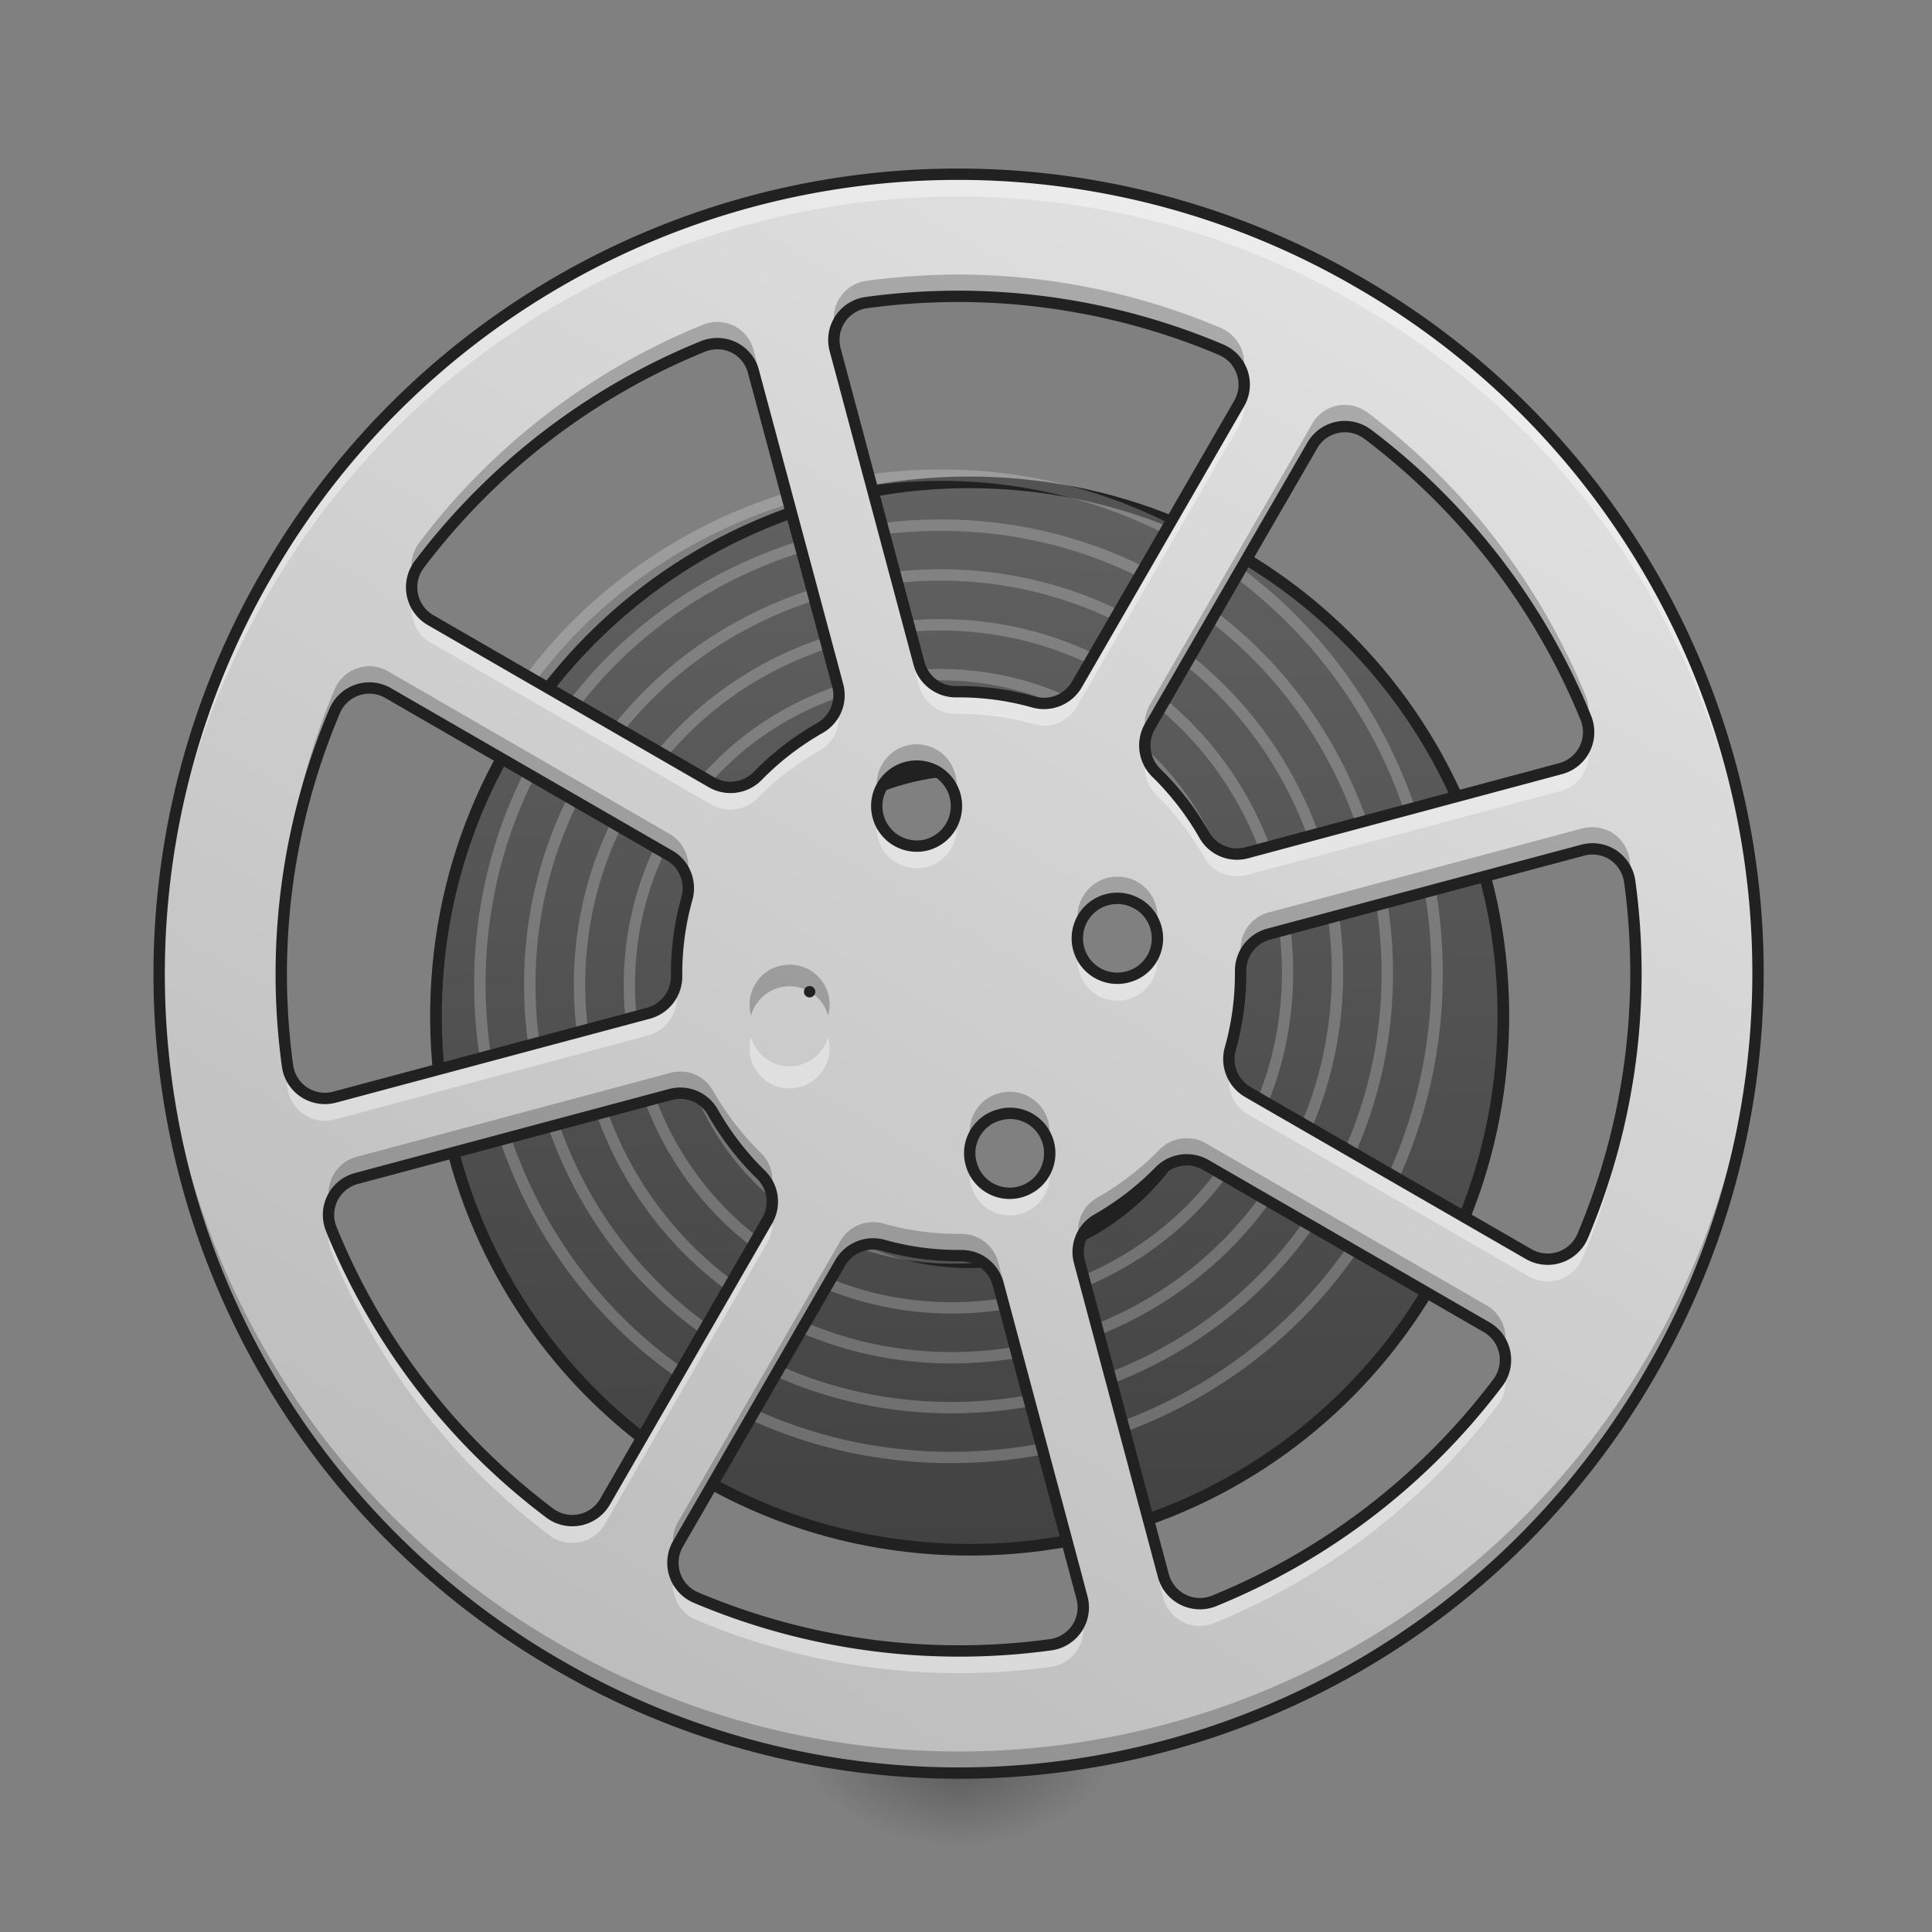 <svg xmlns="http://www.w3.org/2000/svg" width="32pt" height="32pt" viewBox="0 0 32 32"><rect x="0" y="0" width="32" height="32" fill="#808080" stroke="none"/><defs><radialGradient id="a" gradientUnits="userSpaceOnUse" cx="450.909" cy="189.579" fx="450.909" fy="189.579" r="21.167" gradientTransform="matrix(0 -.078 -.141 0 42.208 64.918)"><stop offset="0" stop-opacity=".314"/><stop offset=".222" stop-opacity=".275"/><stop offset="1" stop-opacity="0"/></radialGradient><radialGradient id="b" gradientUnits="userSpaceOnUse" cx="450.909" cy="189.579" fx="450.909" fy="189.579" r="21.167" gradientTransform="matrix(0 .078 .141 0 -10.455 -6.204)"><stop offset="0" stop-opacity=".314"/><stop offset=".222" stop-opacity=".275"/><stop offset="1" stop-opacity="0"/></radialGradient><radialGradient id="c" gradientUnits="userSpaceOnUse" cx="450.909" cy="189.579" fx="450.909" fy="189.579" r="21.167" gradientTransform="matrix(0 -.078 .141 0 -10.455 64.918)"><stop offset="0" stop-opacity=".314"/><stop offset=".222" stop-opacity=".275"/><stop offset="1" stop-opacity="0"/></radialGradient><radialGradient id="d" gradientUnits="userSpaceOnUse" cx="450.909" cy="189.579" fx="450.909" fy="189.579" r="21.167" gradientTransform="matrix(0 .078 -.141 0 42.208 -6.204)"><stop offset="0" stop-opacity=".314"/><stop offset=".222" stop-opacity=".275"/><stop offset="1" stop-opacity="0"/></radialGradient><linearGradient id="e" gradientUnits="userSpaceOnUse" x1="254" y1="180.583" x2="254" y2="-94.583" gradientTransform="matrix(3.78 0 0 3.78 0 812.598)"><stop offset="0" stop-color="#424242"/><stop offset="1" stop-color="#616161"/></linearGradient><linearGradient id="f" gradientUnits="userSpaceOnUse" x1="254" y1="254.667" x2="254" y2="-168.667" gradientTransform="scale(.062) rotate(30 -147.195 150.5)"><stop offset="0" stop-color="#bdbdbd"/><stop offset="1" stop-color="#e0e0e0"/></linearGradient></defs><path d="M15.875 29.355h2.648v-1.32h-2.648zm0 0" fill="url(#a)"/><path d="M15.875 29.355H13.23v1.325h2.645zm0 0" fill="url(#b)"/><path d="M15.875 29.355H13.23v-1.32h2.645zm0 0" fill="url(#c)"/><path d="M15.875 29.355h2.648v1.325h-2.648zm0 0" fill="url(#d)"/><path d="M959.908 455.153c-287.925 0-519.871 231.947-519.871 519.872 0 288.162 231.946 520.108 519.871 520.108 288.162 0 520.108-231.946 520.108-520.108 0-287.925-231.946-519.872-520.108-519.872zm0 279.895c132.98 0 239.977 106.998 239.977 239.977 0 132.98-106.997 239.977-239.977 239.977-132.98 0-239.977-106.998-239.977-239.977 0-132.98 106.998-239.977 239.977-239.977zm0 0" transform="rotate(.891) scale(.017)" fill="url(#e)" stroke-width="11.339" stroke-linecap="round" stroke-linejoin="round" stroke="#212121"/><path d="M15.559 7.777a8.667 8.667 0 0 0-5.825 2.27 8.176 8.176 0 0 0-1.48 1.812l.16.098c.11-.18.223-.355.348-.527 2.625-3.668 7.89-4.594 11.57-1.957 3.578 2.562 4.477 7.695 1.906 11.285-2.496 3.484-7.5 4.36-10.996 1.851-3.39-2.433-4.242-7.304-1.8-10.707 2.367-3.297 7.109-4.125 10.417-1.746 3.207 2.305 4.012 6.914 1.696 10.13-2.239 3.112-6.715 3.894-9.84 1.644-3.02-2.176-3.777-6.524-1.59-9.555 2.11-2.926 6.324-3.66 9.266-1.54 2.832 2.048 3.543 6.134 1.484 8.977-1.984 2.743-5.938 3.43-8.688 1.434-2.652-1.918-3.312-5.738-1.382-8.398 1.855-2.559 5.543-3.196 8.113-1.328 2.46 1.789 3.078 5.347 1.277 7.82-1.726 2.37-5.156 2.965-7.539 1.226-2.277-1.66-2.844-4.957-1.172-7.246 1.598-2.187 4.766-2.73 6.961-1.12 2.094 1.53 2.61 4.566 1.067 6.671-1.469 2-4.371 2.492-6.383 1.016-1.906-1.407-2.379-4.18-.961-6.094 1.02-1.383 2.797-1.973 4.39-1.578 1 .172 1.868.715 2.462 1.48a4.203 4.203 0 0 0-.934-.965c-1.91-1.414-4.668-.949-6.07.95-1.477 2.004-.989 4.89 1.004 6.355 2.093 1.543 5.113 1.027 6.644-1.055 1.606-2.187 1.066-5.34-1.11-6.933-2.28-1.672-5.562-1.106-7.218 1.16-1.738 2.375-1.149 5.79 1.21 7.512 2.47 1.797 6.013 1.187 7.798-1.266 1.863-2.562 1.23-6.238-1.317-8.086-2.652-1.93-6.46-1.27-8.375 1.371-1.992 2.746-1.308 6.684 1.422 8.66 2.84 2.059 6.91 1.352 8.953-1.476 2.121-2.93 1.391-7.129-1.527-9.238-3.027-2.184-7.355-1.43-9.527 1.582-2.25 3.117-1.473 7.578 1.632 9.816 3.207 2.313 7.805 1.512 10.102-1.687 2.379-3.301 1.555-8.028-1.738-10.391-3.395-2.441-8.25-1.594-10.68 1.789-2.504 3.488-1.633 8.477 1.844 10.969 3.582 2.57 8.699 1.672 11.258-1.895 2.632-3.676 1.71-8.926-1.95-11.547a8.322 8.322 0 0 0-4.882-1.543zM12.348 17.95c.254.543.64 1.031 1.14 1.406a3.858 3.858 0 0 0 2.735.727 5.08 5.08 0 0 1-.348.012 3.954 3.954 0 0 1-3.527-2.145zm0 0" fill-rule="evenodd" fill="#fafafa" fill-opacity=".235"/><path d="M22.492 4.668A13.204 13.204 0 0 0 4.418 9.512a13.205 13.205 0 0 0 4.844 18.074 13.205 13.205 0 0 0 18.074-4.844 13.204 13.204 0 0 0-4.844-18.074zM20.31 5.836c.285.176.386.55.214.848l-2.687 4.652a.63.63 0 0 1-.711.293 4.562 4.562 0 0 0-1.293-.172.632.632 0 0 1-.61-.465l-1.39-5.199a.624.624 0 0 1 .516-.781 11.19 11.19 0 0 1 5.879.781c.015.008.035.016.05.027.012.004.02.008.032.016zm2.289 1.32c.02.012.035.024.054.035a11.185 11.185 0 0 1 3.614 4.7.626.626 0 0 1-.418.84l-5.2 1.394a.62.62 0 0 1-.703-.297 4.703 4.703 0 0 0-.797-1.031.634.634 0 0 1-.105-.762l2.691-4.656a.623.623 0 0 1 .864-.223zm4.093 6.989a.633.633 0 0 1 .301.453 11.19 11.19 0 0 1-.781 5.879.629.629 0 0 1-.89.296l-4.657-2.687a.633.633 0 0 1-.289-.711c.121-.426.176-.86.172-1.293 0-.285.187-.535.465-.61l5.199-1.39a.627.627 0 0 1 .48.063zM12.184 5.77a.618.618 0 0 1 .296.386l1.395 5.196a.623.623 0 0 1-.297.707c-.375.214-.723.48-1.031.796a.628.628 0 0 1-.762.102L7.13 10.27a.629.629 0 0 1-.188-.918 11.154 11.154 0 0 1 4.7-3.614.631.631 0 0 1 .543.032zm3.332 7.007a.667.667 0 0 1-.16 1.215.663.663 0 1 1 .16-1.215zm3.324 2.192a.659.659 0 0 1 .308.402.658.658 0 0 1-.468.809.662.662 0 1 1 .16-1.21zM6.43 11.48l4.656 2.688c.25.14.367.434.293.71-.121.427-.176.86-.172 1.294a.632.632 0 0 1-.465.61l-5.199 1.39a.624.624 0 0 1-.781-.52 11.18 11.18 0 0 1 .781-5.875.623.623 0 0 1 .887-.297zm13.539 7.813l4.656 2.691c.324.188.41.618.184.918a11.161 11.161 0 0 1-4.7 3.614.627.627 0 0 1-.84-.418l-1.39-5.2a.62.62 0 0 1 .297-.703c.375-.215.722-.48 1.031-.797a.632.632 0 0 1 .762-.105zm-6.559-2.867a.662.662 0 1 1 0 0zm3.645 2.101a.663.663 0 0 1-.16 1.215.66.66 0 0 1-.81-.469.655.655 0 0 1 .47-.808.649.649 0 0 1 .5.062zm-.825 2.348a.648.648 0 0 1 .301.387l1.39 5.199a.624.624 0 0 1-.519.781 11.18 11.18 0 0 1-5.875-.781.626.626 0 0 1-.297-.89l2.688-4.657a.63.63 0 0 1 .71-.289c.427.121.86.176 1.294.172.105 0 .215.027.308.078zm-4.664-2.691l.028.015c.09.059.164.133.215.227.214.375.48.722.796 1.031.204.2.247.512.102.762l-2.687 4.656a.625.625 0 0 1-.918.184 11.13 11.13 0 0 1-3.614-4.7.624.624 0 0 1 .418-.84l5.196-1.39a.619.619 0 0 1 .464.055zm0 0" fill="url(#f)"/><path d="M15.906 2.883A13.206 13.206 0 0 0 4.418 9.512a13.23 13.23 0 0 0-1.781 6.8A13.199 13.199 0 0 1 4.418 9.88a13.199 13.199 0 0 1 18.074-4.84 13.196 13.196 0 0 1 6.625 11.273 13.208 13.208 0 0 0-6.625-11.644 13.223 13.223 0 0 0-6.586-1.785zm-2.07 2.933a.605.605 0 0 0-.004.344l1.39 5.2a.623.623 0 0 0 .61.464c.434-.004.867.051 1.293.172a.628.628 0 0 0 .71-.289l2.688-4.656a.618.618 0 0 0 .055-.496.608.608 0 0 1-.055.129l-2.687 4.652a.63.63 0 0 1-.711.293 4.562 4.562 0 0 0-1.293-.172.632.632 0 0 1-.61-.465zM6.844 9.914a.633.633 0 0 0 .285.727l4.656 2.687c.246.14.559.098.762-.105a4.569 4.569 0 0 1 1.031-.793.625.625 0 0 0 .297-.707l-.008-.024a.61.61 0 0 1-.289.36c-.375.214-.723.48-1.031.796a.628.628 0 0 1-.762.102L7.13 10.27a.638.638 0 0 1-.285-.356zm19.441 2.399a.629.629 0 0 1-.437.417l-5.2 1.395a.62.62 0 0 1-.703-.297 4.703 4.703 0 0 0-.797-1.031.693.693 0 0 1-.16-.266.635.635 0 0 0 .16.633c.317.309.582.656.797 1.035.14.246.43.367.703.293l5.2-1.39a.627.627 0 0 0 .437-.79zm-11.738 1.222a.663.663 0 0 0 .809.824.657.657 0 0 0 .464-.808v-.012a.662.662 0 0 1-1.273-.004zm-3.176 1.36a4.758 4.758 0 0 0-.164 1.277.632.632 0 0 1-.465.61l-5.199 1.39a.624.624 0 0 1-.781-.52 11.69 11.69 0 0 1-.102-1.336c-.008.575.024 1.145.102 1.707.05.372.418.614.781.52l5.2-1.395a.632.632 0 0 0 .464-.609c-.004-.434.05-.867.172-1.293a.632.632 0 0 0-.008-.351zm6.504.832a.611.611 0 0 0-.004.355.66.66 0 0 0 .809.469.663.663 0 0 0 .468-.813c0-.004-.003-.008-.003-.011a.656.656 0 0 1-.465.453.659.659 0 0 1-.805-.453zm9.219.578a11.212 11.212 0 0 1-.883 4.172.629.629 0 0 1-.89.296l-4.657-2.687a.633.633 0 0 1-.285-.36c0 .008 0 .012-.004.016a.63.63 0 0 0 .29.711l4.655 2.688c.328.187.742.05.89-.297.622-1.469.907-3.016.884-4.54zm-14.653.875a.661.661 0 0 0 .809.824.662.662 0 0 0 .469-.809c-.004-.004-.004-.008-.004-.011a.663.663 0 0 1-1.274-.004zm3.649 2.105a.611.611 0 0 0-.004.356.66.66 0 0 0 .809.468.66.66 0 0 0 .468-.808c0-.004-.004-.008-.004-.012a.656.656 0 0 1-.464.453.658.658 0 0 1-.805-.457zm-3.324.805c-.016.043-.032.086-.059.129l-2.687 4.656a.625.625 0 0 1-.918.184 11.13 11.13 0 0 1-3.614-4.7c-.008-.015-.015-.03-.02-.05a.63.63 0 0 0 .02.421 11.154 11.154 0 0 0 3.614 4.7c.3.226.73.136.918-.188l2.687-4.656a.62.62 0 0 0 .059-.496zm5.117.832a.655.655 0 0 0-.004.348l1.39 5.199a.622.622 0 0 0 .84.414 11.13 11.13 0 0 0 4.7-3.613.615.615 0 0 0 .097-.563.574.574 0 0 1-.097.195 11.161 11.161 0 0 1-4.7 3.614.627.627 0 0 1-.84-.418zm-6.711 5.144c-.09.301.055.633.355.762a11.18 11.18 0 0 0 5.875.781.624.624 0 0 0 .52-.78l-.004-.024a.631.631 0 0 1-.516.437 11.18 11.18 0 0 1-5.875-.781.633.633 0 0 1-.355-.395zm0 0" fill="#fff" fill-opacity=".392"/><path d="M15.82 4.547c-.492.004-.984.039-1.472.105a.624.624 0 0 0-.516.782l.004.02a.624.624 0 0 1 .512-.442 11.19 11.19 0 0 1 5.879.781c.015.008.035.016.05.027a.622.622 0 0 1 .305.367.626.626 0 0 0-.305-.726c-.015-.012-.035-.02-.05-.027a11.198 11.198 0 0 0-4.407-.887zm-3.937.785a.651.651 0 0 0-.242.047 11.154 11.154 0 0 0-4.7 3.613.63.63 0 0 0-.097.559.675.675 0 0 1 .097-.2 11.154 11.154 0 0 1 4.7-3.613.618.618 0 0 1 .84.418l1.39 5.18a.641.641 0 0 0 .004-.344L12.48 5.793a.62.62 0 0 0-.597-.461zM22.27 6.707a.615.615 0 0 0-.536.313l-2.691 4.656a.623.623 0 0 0-.055.492.56.56 0 0 1 .055-.133l2.691-4.656a.623.623 0 0 1 .864-.223c.02.012.035.024.054.035a11.185 11.185 0 0 1 3.614 4.7c.007.02.015.039.02.058a.643.643 0 0 0-.02-.418 11.185 11.185 0 0 0-3.614-4.699l-.054-.035a.62.62 0 0 0-.328-.09zM6.11 11.035a.626.626 0 0 0-.567.383 11.184 11.184 0 0 0-.883 4.535c.024-1.406.309-2.824.883-4.176a.623.623 0 0 1 .887-.297l4.656 2.688a.62.62 0 0 1 .289.363c0-.004 0-.008.004-.011a.626.626 0 0 0-.293-.711L6.43 11.12a.636.636 0 0 0-.32-.086zm9.066 1.293a.663.663 0 0 0-.629.844.66.66 0 0 1 .969-.395.677.677 0 0 1 .304.395.632.632 0 0 0 0-.352.667.667 0 0 0-.304-.402.68.68 0 0 0-.34-.09zM26.363 13.7a.679.679 0 0 0-.152.02l-5.2 1.394a.627.627 0 0 0-.464.61c.004.433-.05.867-.172 1.293a.655.655 0 0 0 .004.347 4.62 4.62 0 0 0 .168-1.281c0-.285.187-.535.465-.61l5.199-1.39a.627.627 0 0 1 .48.063.633.633 0 0 1 .301.453c.059.445.094.894.102 1.343.008-.57-.028-1.14-.102-1.703a.633.633 0 0 0-.3-.453.654.654 0 0 0-.329-.086zm-7.86.82a.662.662 0 0 0-.633.836l.001.004a.666.666 0 0 1 .969-.39.651.651 0 0 1 .305.394.659.659 0 0 0-.64-.844zm10.614 1.426a13.225 13.225 0 0 1-1.781 6.438 13.205 13.205 0 0 1-18.074 4.844 13.199 13.199 0 0 1-6.625-11.278 13.2 13.2 0 0 0 6.625 11.637 13.205 13.205 0 0 0 18.074-4.844 13.215 13.215 0 0 0 1.781-6.797zm-16.043.032a.66.66 0 0 0-.633.84.661.661 0 0 1 .97-.391.64.64 0 0 1 .304.394.685.685 0 0 0 .004-.355.688.688 0 0 0-.309-.402.672.672 0 0 0-.336-.086zm-1.824 1.77c-.047.003-.098.007-.148.023l-5.196 1.39a.625.625 0 0 0-.437.785.624.624 0 0 1 .437-.425l5.196-1.391a.619.619 0 0 1 .464.055l.028.015c.09.059.164.133.215.227.214.375.48.722.796 1.031a.637.637 0 0 1 .16.27.629.629 0 0 0-.16-.63 4.634 4.634 0 0 1-.796-1.035.617.617 0 0 0-.215-.222c-.008-.004-.016-.012-.028-.016a.644.644 0 0 0-.316-.078zm5.469.335a.595.595 0 0 0-.164.023.655.655 0 0 0-.47.81v.007a.66.66 0 0 1 .47-.457.649.649 0 0 1 .804.457.659.659 0 0 0-.64-.84zm2.926.77a.62.62 0 0 0-.438.187 4.703 4.703 0 0 1-1.031.797.618.618 0 0 0-.297.703l.004.02a.627.627 0 0 1 .293-.364c.375-.215.722-.48 1.031-.797a.632.632 0 0 1 .762-.105l4.656 2.691a.614.614 0 0 1 .285.36.627.627 0 0 0-.285-.723l-4.656-2.687a.608.608 0 0 0-.324-.082zm-5.2 1.39a.623.623 0 0 0-.527.313L11.23 25.21a.628.628 0 0 0-.058.492c.015-.043.031-.09.058-.133l2.688-4.656a.63.63 0 0 1 .71-.289c.427.121.86.176 1.294.172.105 0 .215.027.308.078a.648.648 0 0 1 .301.387l1.387 5.18a.626.626 0 0 0 .004-.34l-1.39-5.2a.637.637 0 0 0-.302-.386.658.658 0 0 0-.308-.078 4.562 4.562 0 0 1-1.293-.172.74.74 0 0 0-.184-.024zm0 0" fill-opacity=".235"/><path d="M22.492 4.668A13.204 13.204 0 0 0 4.418 9.512a13.205 13.205 0 0 0 4.844 18.074 13.205 13.205 0 0 0 18.074-4.844 13.204 13.204 0 0 0-4.844-18.074zM20.31 5.836c.285.176.386.55.214.848l-2.687 4.652a.63.63 0 0 1-.711.293 4.562 4.562 0 0 0-1.293-.172.632.632 0 0 1-.61-.465l-1.39-5.199a.624.624 0 0 1 .516-.781 11.19 11.19 0 0 1 5.879.781c.015.008.035.016.05.027.012.004.02.008.032.016zm2.289 1.32c.02.012.035.024.054.035a11.185 11.185 0 0 1 3.614 4.7.626.626 0 0 1-.418.84l-5.2 1.394a.62.62 0 0 1-.703-.297 4.703 4.703 0 0 0-.797-1.031.634.634 0 0 1-.105-.762l2.691-4.656a.623.623 0 0 1 .864-.223zm4.093 6.989a.633.633 0 0 1 .301.453 11.19 11.19 0 0 1-.781 5.879.629.629 0 0 1-.89.296l-4.657-2.687a.633.633 0 0 1-.289-.711c.121-.426.176-.86.172-1.293 0-.285.187-.535.465-.61l5.199-1.39a.627.627 0 0 1 .48.063zM12.184 5.77a.618.618 0 0 1 .296.386l1.395 5.196a.623.623 0 0 1-.297.707c-.375.214-.723.48-1.031.796a.628.628 0 0 1-.762.102L7.13 10.27a.629.629 0 0 1-.188-.918 11.154 11.154 0 0 1 4.7-3.614.631.631 0 0 1 .543.032zm3.332 7.007a.667.667 0 0 1-.16 1.215.663.663 0 1 1 .16-1.215zm3.324 2.192a.659.659 0 0 1 .308.402.658.658 0 0 1-.468.809.662.662 0 1 1 .16-1.21zM6.43 11.48l4.656 2.688c.25.14.367.434.293.71-.121.427-.176.86-.172 1.294a.632.632 0 0 1-.465.61l-5.199 1.39a.624.624 0 0 1-.781-.52 11.18 11.18 0 0 1 .781-5.875.623.623 0 0 1 .887-.297zm13.539 7.813l4.656 2.691c.324.188.41.618.184.918a11.161 11.161 0 0 1-4.7 3.614.627.627 0 0 1-.84-.418l-1.39-5.2a.62.62 0 0 1 .297-.703c.375-.215.722-.48 1.031-.797a.632.632 0 0 1 .762-.105zm-6.559-2.867a.662.662 0 1 1 0 0zm3.645 2.101a.663.663 0 0 1-.16 1.215.66.66 0 0 1-.81-.469.655.655 0 0 1 .47-.808.649.649 0 0 1 .5.062zm-.825 2.348a.648.648 0 0 1 .301.387l1.39 5.199a.624.624 0 0 1-.519.781 11.18 11.18 0 0 1-5.875-.781.626.626 0 0 1-.297-.89l2.688-4.657a.63.63 0 0 1 .71-.289c.427.121.86.176 1.294.172.105 0 .215.027.308.078zm-4.664-2.691l.028.015c.09.059.164.133.215.227.214.375.48.722.796 1.031.204.2.247.512.102.762l-2.687 4.656a.625.625 0 0 1-.918.184 11.13 11.13 0 0 1-3.614-4.7.624.624 0 0 1 .418-.84l5.196-1.39a.619.619 0 0 1 .464.055zm0 0" fill="none" stroke-width=".188" stroke-linecap="round" stroke-linejoin="round" stroke="#212121"/></svg>